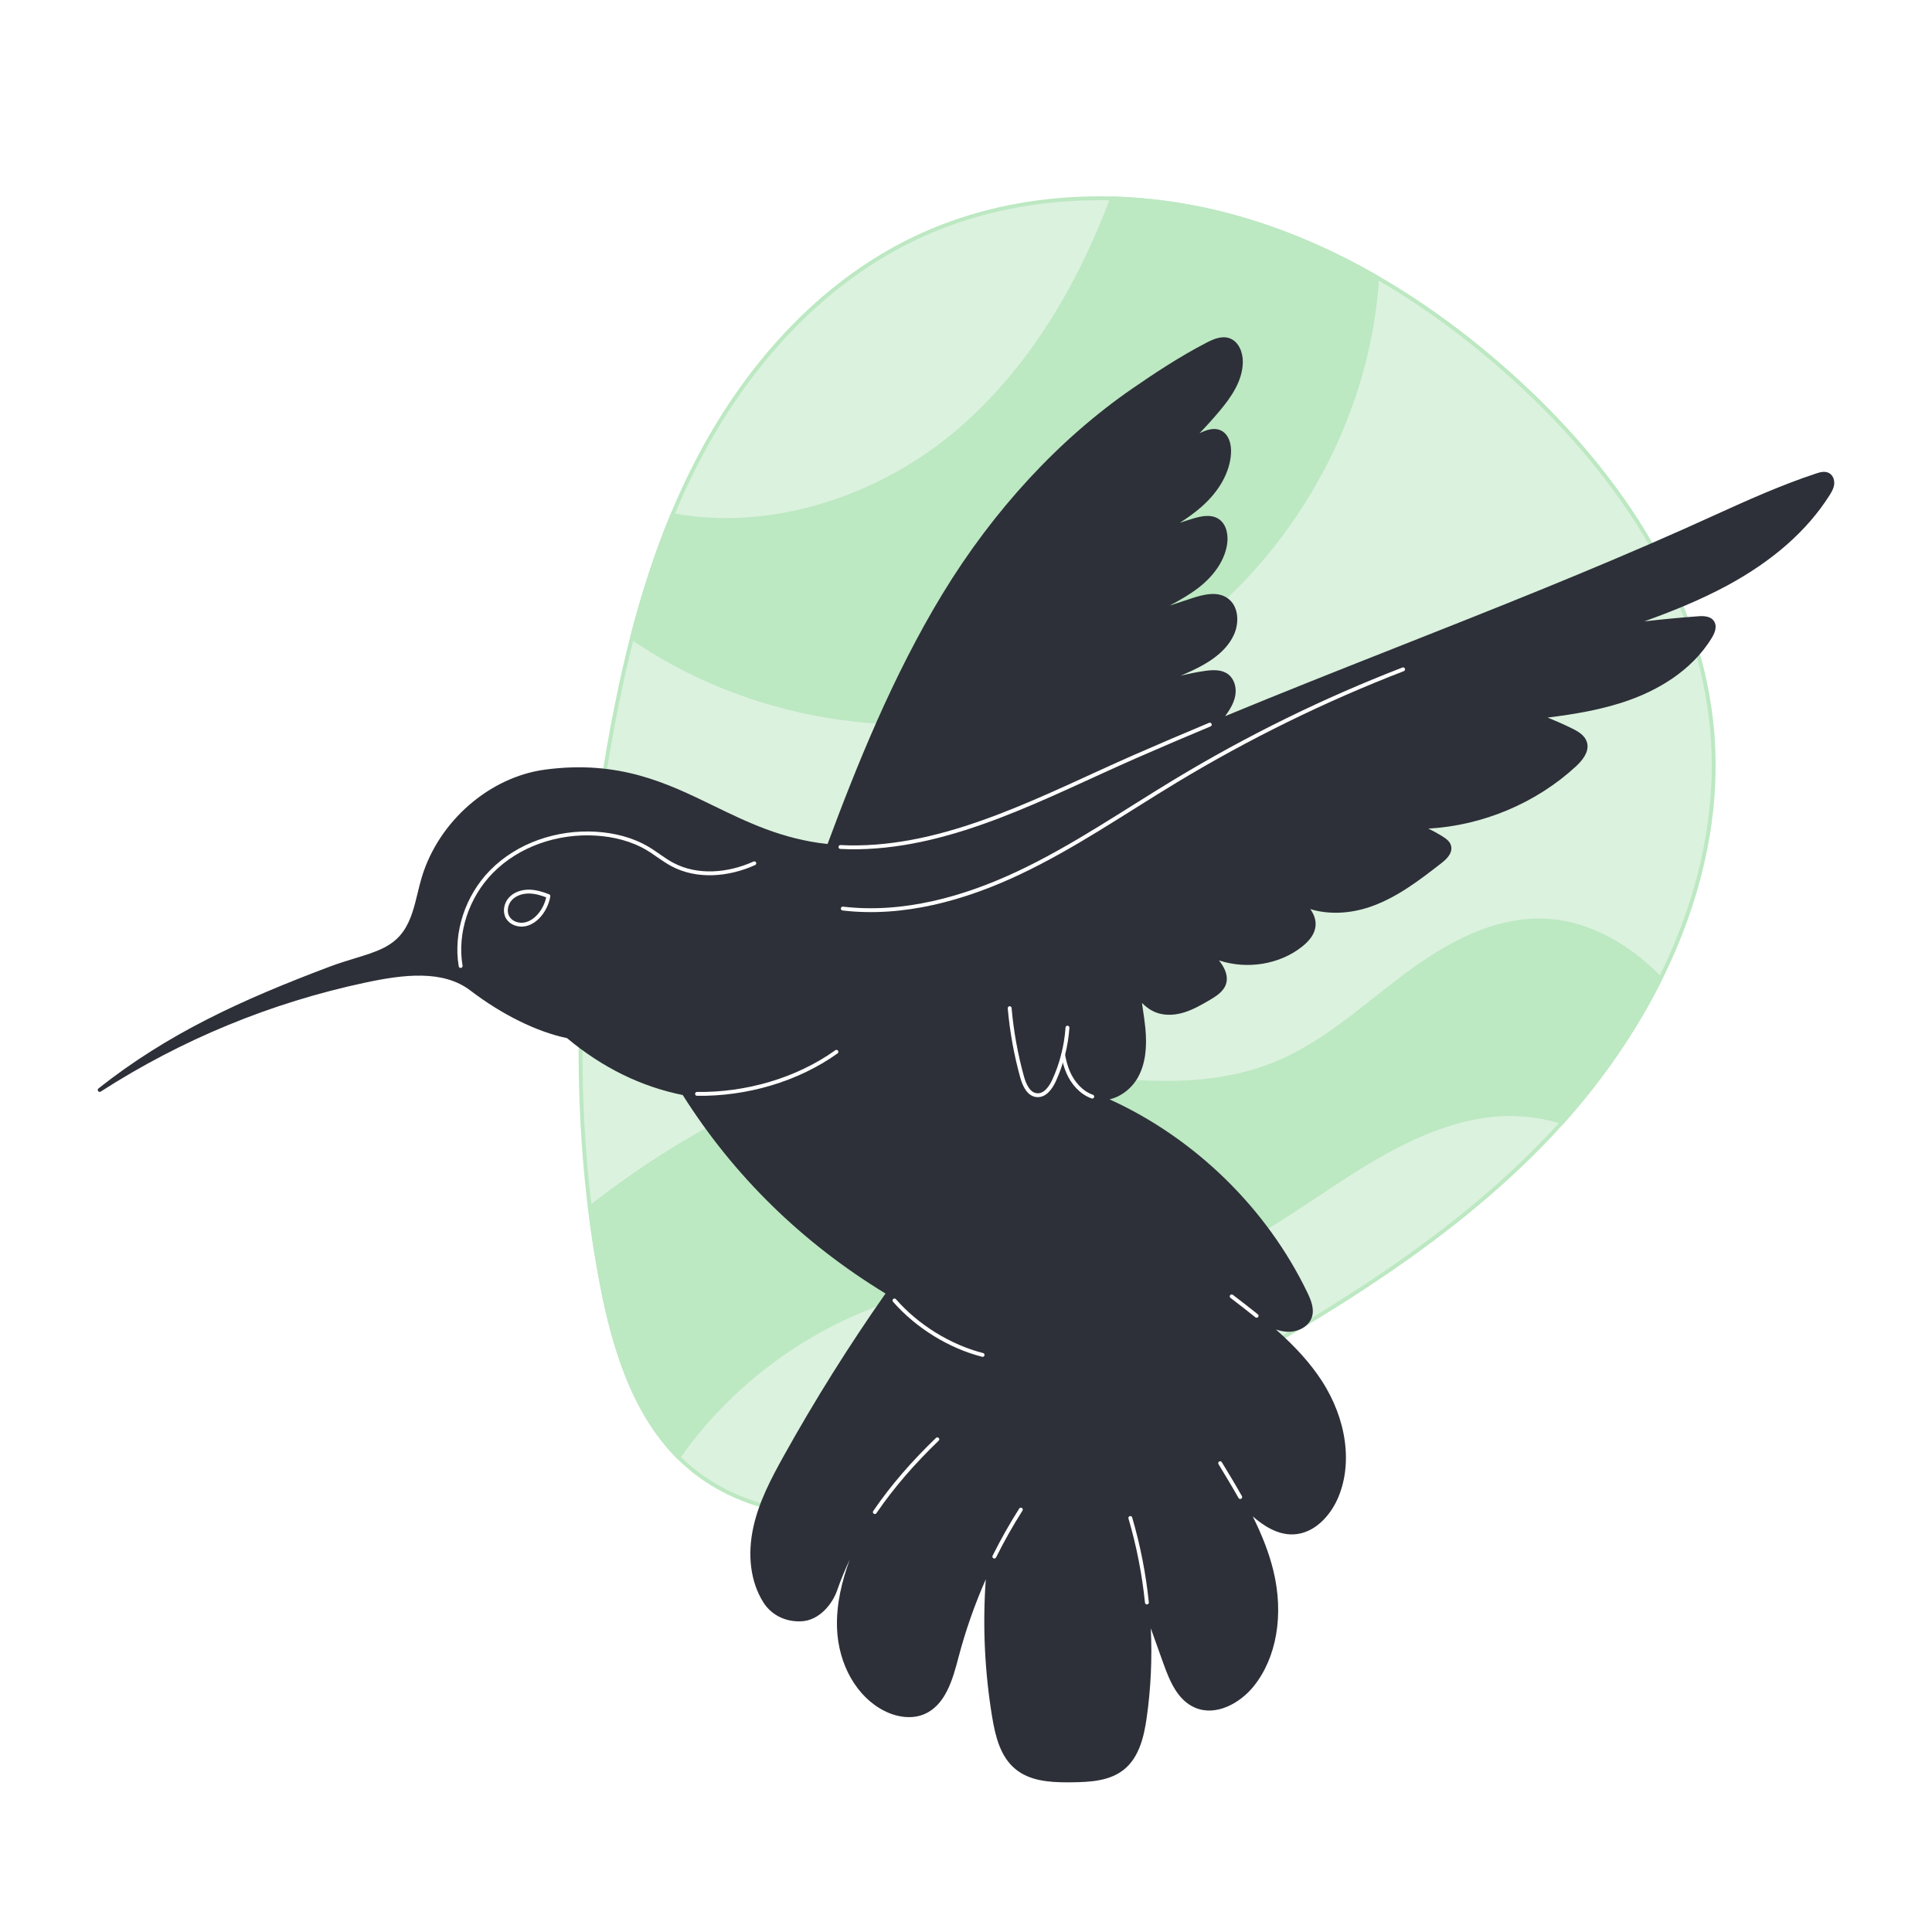 <?xml version="1.0" encoding="utf-8"?>
<!-- Generator: Adobe Illustrator 27.5.0, SVG Export Plug-In . SVG Version: 6.00 Build 0)  -->
<svg version="1.1" xmlns="http://www.w3.org/2000/svg" xmlns:xlink="http://www.w3.org/1999/xlink" x="0px" y="0px"
	 viewBox="0 0 500 500" style="enable-background:new 0 0 500 500;" xml:space="preserve">
<g id="BACKGROUND">
	<rect style="fill:#FFFFFF;" width="500" height="500"/>
</g>
<g id="OBJECTS">
	<g>
		<path style="fill:#DBF2DE;stroke:#BCE8C2;stroke-miterlimit:10;" d="M299.204,364.64c35.558-19.608,71.678-39.638,100-68.735
			c28.323-29.099,48.214-69.13,43.638-109.477c-3.951-34.848-25.496-65.588-51.566-89.05c-20.894-18.806-45.416-34.112-72.55-41.46
			c-27.134-7.348-57.018-6.286-82.337,5.928c-24.69,11.91-43.7,33.654-56.211,58.045c-12.512,24.39-19.008,51.418-23.477,78.464
			c-7.321,44.314-9.443,89.93-0.948,134.035c3.341,17.349,8.93,35.397,22.252,47.001c14.884,12.967,36.826,15.148,56.005,10.474
			C253.188,385.19,272.441,379.399,299.204,364.64z"/>
		<g>
			<path style="fill:#BCE8C2;stroke:#BCE8C2;stroke-miterlimit:10;" d="M429.708,253.286c-7.81-8.106-18.086-14.332-29.301-15.006
				c-13.323-0.804-25.862,6.163-36.564,14.138c-10.701,7.975-20.675,17.305-32.954,22.533c-28.763,12.243-61.619-0.791-92.847,0.64
				c-32.391,1.483-61.547,18.495-85.4,36.934c0.813,6.649,1.841,13.274,3.111,19.865c3.13,16.254,8.235,33.121,19.822,44.729
				c17.969-25.675,47.56-43.212,78.878-45.74c16.243-1.312,32.886,1.096,48.698-2.847c14.77-3.683,27.587-12.6,40.272-21.014
				c12.685-8.415,26.111-16.687,41.188-18.774c6.511-0.902,13.416-0.344,19.718,1.669
				C414.327,279.249,423.045,266.696,429.708,253.286z"/>
			<path style="fill:#BCE8C2;stroke:#BCE8C2;stroke-miterlimit:10;" d="M173.991,133.3c-4.264,10.279-7.647,20.918-10.424,31.738
				c34.328,23.66,81.12,29.009,119.489,12.284c41.332-18.016,70.561-60.626,73.342-105.504c-11.861-6.841-24.454-12.321-37.673-15.9
				c-10.046-2.72-20.47-4.284-30.898-4.56c-8.599,22.806-21.115,44.071-39.425,59.894
				C228.169,128.737,199.804,138.193,173.991,133.3z"/>
		</g>
	</g>
	<g>
		<path style="fill:#2D3038;" d="M473.426,122.469c-1.064-0.627-2.309-0.297-3.393,0.061c-9.302,3.079-17.899,6.981-27.003,11.113
			c-2.318,1.053-4.655,2.114-7.025,3.17c-24.741,11.026-49.852,20.949-74.135,30.544c-14.692,5.806-29.867,11.803-44.811,17.986
			c1.059-1.457,2.207-3.176,2.603-5.186c0.449-2.265-0.265-4.486-1.818-5.659c-1.659-1.256-3.879-1.153-5.831-0.888
			c-2.224,0.304-4.397,0.757-6.462,1.271c0.026-0.011,0.052-0.022,0.078-0.034l1.136-0.495c4.908-2.149,10.238-5.024,12.557-10.046
			c1.422-3.083,1.316-7.471-1.68-9.528c-2.57-1.765-5.945-1.014-9.207,0.06l-5.696,1.878c2.579-1.392,5.195-2.862,7.539-4.691
			c4.138-3.229,6.733-7.232,7.308-11.273c0.318-2.24-0.111-5.122-2.275-6.489c-1.904-1.205-4.323-0.722-6.44-0.092
			c-1.178,0.35-2.355,0.727-3.525,1.129c1.955-1.256,3.864-2.609,5.617-4.154c4.636-4.088,7.343-8.999,7.623-13.829
			c0.133-2.28-0.532-5.052-2.797-5.994c-1.729-0.718-3.596-0.043-5.353,0.793c1.864-1.928,3.567-3.814,5.164-5.718
			c2.943-3.507,5.963-7.752,6.041-12.656c0.039-2.479-1.018-5.361-3.473-6.213c-1.943-0.673-4.01,0.163-5.947,1.167
			c-6.931,3.588-13.523,7.969-19.058,11.782c-19.008,13.089-36.044,31.507-49.267,53.261
			c-12.865,21.167-22.244,44.554-29.724,64.693c-11.726-1.253-20.77-5.651-29.521-9.906c-12-5.835-24.408-11.87-43.487-9.363
			c-14.473,1.899-27.638,13.37-32.017,27.896c-0.41,1.358-0.75,2.766-1.079,4.128c-0.827,3.424-1.683,6.965-3.69,9.832
			c-2.822,4.031-7.125,5.344-12.571,7.007c-2.094,0.639-4.258,1.3-6.602,2.185c-22.873,8.633-41.782,17.289-59.718,31.475
			c-0.209,0.166-0.252,0.466-0.097,0.684c0.154,0.216,0.453,0.273,0.677,0.13C47.07,269,70.102,259.511,94.525,254.3
			c9.946-2.124,20.121-3.35,27.173,2.02c8.284,6.305,17.177,10.689,25.058,12.355c9.091,7.6,19.162,12.551,29.938,14.718
			c13.203,20.915,30.855,38.196,52.479,51.373c-9.465,13.488-18.321,27.618-26.33,42.007c-3.303,5.938-6.389,11.807-7.846,18.318
			c-1.648,7.371-0.746,14.321,2.542,19.57c2.079,3.318,5.794,5.164,9.952,4.924c4.463-0.251,7.875-4.319,9.157-7.994
			c0.93-2.668,2.016-5.317,3.252-7.933c-2.002,5.474-3.488,11.453-3.282,17.623c0.317,9.502,5.143,17.948,12.296,21.517
			c3.438,1.717,7.067,2.065,9.954,0.955c5.875-2.258,7.727-9.282,9.214-14.927c1.803-6.846,4.167-13.595,7.039-20.1
			c-0.854,11.893-0.297,23.888,1.659,35.701c0.842,5.072,2.146,10.203,5.97,13.375c3.665,3.044,8.601,3.464,13.473,3.464
			c0.406,0,0.812-0.003,1.216-0.008c4.795-0.054,9.782-0.353,13.437-3.297c3.964-3.191,5.202-8.585,5.891-13.439
			c1.077-7.615,1.432-15.372,1.06-23.108l3.241,9.046c1.707,4.759,3.745,9.565,8.19,11.479c5.457,2.352,11.673-1.189,15.144-5.471
			c5.996-7.396,7.92-18.603,5.145-29.979c-1.083-4.441-2.798-8.96-5.344-14.051c2.694,2.349,6.366,4.818,10.515,4.662
			c5.48-0.223,9.484-4.843,11.404-9.093c4.03-8.926,2.455-20.711-4.112-30.758c-2.869-4.391-6.659-8.626-11.805-13.175
			c0.975,0.322,1.982,0.543,3.022,0.583c2.472,0.092,5.421-1.167,6.278-3.756c0.684-2.063-0.136-4.25-1.122-6.308
			c-10.493-21.85-29.104-40.017-51.237-50.085c2.971-0.675,5.806-2.849,7.421-5.815c1.752-3.223,2.358-7.337,1.854-12.579
			c-0.159-1.645-0.404-3.301-0.642-4.903c-0.081-0.549-0.162-1.099-0.24-1.647c1.142,1.152,2.334,1.96,3.616,2.454
			c2.707,1.042,5.519,0.554,7.399-0.038c2.346-0.739,4.488-1.991,6.561-3.203c1.869-1.096,3.738-2.337,4.256-4.398
			c0.394-1.569-0.117-3.388-1.478-5.26c-0.141-0.193-0.286-0.383-0.434-0.572c7.249,2.416,15.674,1.078,21.498-3.544
			c2.106-1.671,3.244-3.356,3.479-5.152c0.199-1.526-0.236-3.035-1.327-4.578c4.66,1.438,10.214,1.238,15.533-0.6
			c6.93-2.396,12.764-6.923,18.405-11.301c0.77-0.598,3.111-2.417,2.463-4.586c-0.309-1.027-1.191-1.698-2.099-2.27
			c-1.21-0.76-2.471-1.454-3.767-2.073c14.092-0.795,27.915-6.6,38.22-16.112c2.472-2.281,3.419-4.403,2.815-6.307
			c-0.532-1.683-2.131-2.666-3.778-3.477c-2.082-1.024-4.224-1.973-6.389-2.832c6.943-0.882,14.214-2.04,21.201-4.55
			c6.73-2.417,15.893-7.177,21.321-16.125c1.065-1.755,1.257-3.186,0.569-4.252c-0.872-1.355-2.667-1.405-4.137-1.295
			c-4.631,0.341-9.298,0.783-13.926,1.32c7.123-2.563,14.5-5.511,21.552-9.33c11.756-6.367,20.633-14.202,26.384-23.288
			c0.527-0.832,1.054-1.732,1.196-2.764C474.813,124.406,474.482,123.092,473.426,122.469z"/>
		<path style="fill:none;stroke:#FFFFFF;stroke-linecap:round;stroke-linejoin:round;stroke-miterlimit:10;" d="M217.505,219.204
			c1.469,0.078,2.982,0.107,4.543,0.083c25.058-0.383,48.773-13.434,71.725-23.497c6.438-2.823,12.879-5.568,19.322-8.257"/>
		<path style="fill:none;stroke:#FFFFFF;stroke-linecap:round;stroke-linejoin:round;stroke-miterlimit:10;" d="M216.469,272.212
			c-10.207,7.298-23.431,11.071-36.077,10.88"/>
		<g>
			<path style="fill:none;stroke:#FFFFFF;stroke-linecap:round;stroke-linejoin:round;stroke-miterlimit:10;" d="M261.301,260.918
				c0.528,6.01,1.604,11.972,3.212,17.787c0.577,2.088,1.67,4.544,3.828,4.729c2.101,0.183,3.606-1.945,4.477-3.863
				c1.948-4.284,3.12-8.919,3.442-13.613"/>
			<path style="fill:none;stroke:#FFFFFF;stroke-linecap:round;stroke-linejoin:round;stroke-miterlimit:10;" d="M275.133,272.977
				c0.28,1.56,0.682,3.088,1.312,4.543c1.204,2.784,3.405,5.299,6.233,6.278"/>
		</g>
		<path style="fill:none;stroke:#FFFFFF;stroke-linecap:round;stroke-linejoin:round;stroke-miterlimit:10;" d="M218.115,235.136
			c15.592,1.829,31.356-2.545,45.554-9.247c14.198-6.701,27.172-15.684,40.609-23.8c18.724-11.309,38.437-20.98,58.84-28.866"/>
		<path style="fill:none;stroke:#FFFFFF;stroke-linecap:round;stroke-linejoin:round;stroke-miterlimit:10;" d="M141.922,231.912
			c-1.63-0.644-3.342-1.171-5.093-1.17c-1.753,0.001-3.567,0.589-4.748,1.884c-1.18,1.296-1.57,3.363-0.659,4.86
			c0.88,1.443,2.776,2.063,4.434,1.739s3.075-1.444,4.097-2.792C140.974,235.088,141.651,233.518,141.922,231.912z"/>
		<path style="fill:none;stroke:#FFFFFF;stroke-linecap:round;stroke-linejoin:round;stroke-miterlimit:10;" d="M119.215,250
			c-1.467-8.695,1.73-18.042,7.939-24.382c6.927-7.075,17.179-10.469,27.062-9.863c4.675,0.287,9.355,1.437,13.382,3.829
			c2.188,1.299,4.161,2.948,6.407,4.147c6.464,3.448,14.539,2.712,21.213-0.312"/>
		<path style="fill:none;stroke:#FFFFFF;stroke-linecap:round;stroke-linejoin:round;stroke-miterlimit:10;" d="M231.485,336.558
			c5.865,6.703,14.29,11.923,22.809,14.093"/>
		<path style="fill:none;stroke:#FFFFFF;stroke-linecap:round;stroke-linejoin:round;stroke-miterlimit:10;" d="M226.408,391.33
			c4.62-6.781,10.114-13.004,16.174-18.842"/>
		<path style="fill:none;stroke:#FFFFFF;stroke-linecap:round;stroke-linejoin:round;stroke-miterlimit:10;" d="M257.333,402.84
			c2.075-4.166,4.365-8.225,6.859-12.154"/>
		<path style="fill:none;stroke:#FFFFFF;stroke-linecap:round;stroke-linejoin:round;stroke-miterlimit:10;" d="M296.819,414.723
			c-0.763-7.398-2.196-14.728-4.291-21.865"/>
		<path style="fill:none;stroke:#FFFFFF;stroke-linecap:round;stroke-linejoin:round;stroke-miterlimit:10;" d="M320.967,387.436
			c-1.667-2.962-3.434-5.875-5.192-8.768"/>
		<path style="fill:none;stroke:#FFFFFF;stroke-linecap:round;stroke-linejoin:round;stroke-miterlimit:10;" d="M325.205,340.527
			c-2.125-1.711-4.289-3.376-6.443-5.027"/>
	</g>
</g>
</svg>
